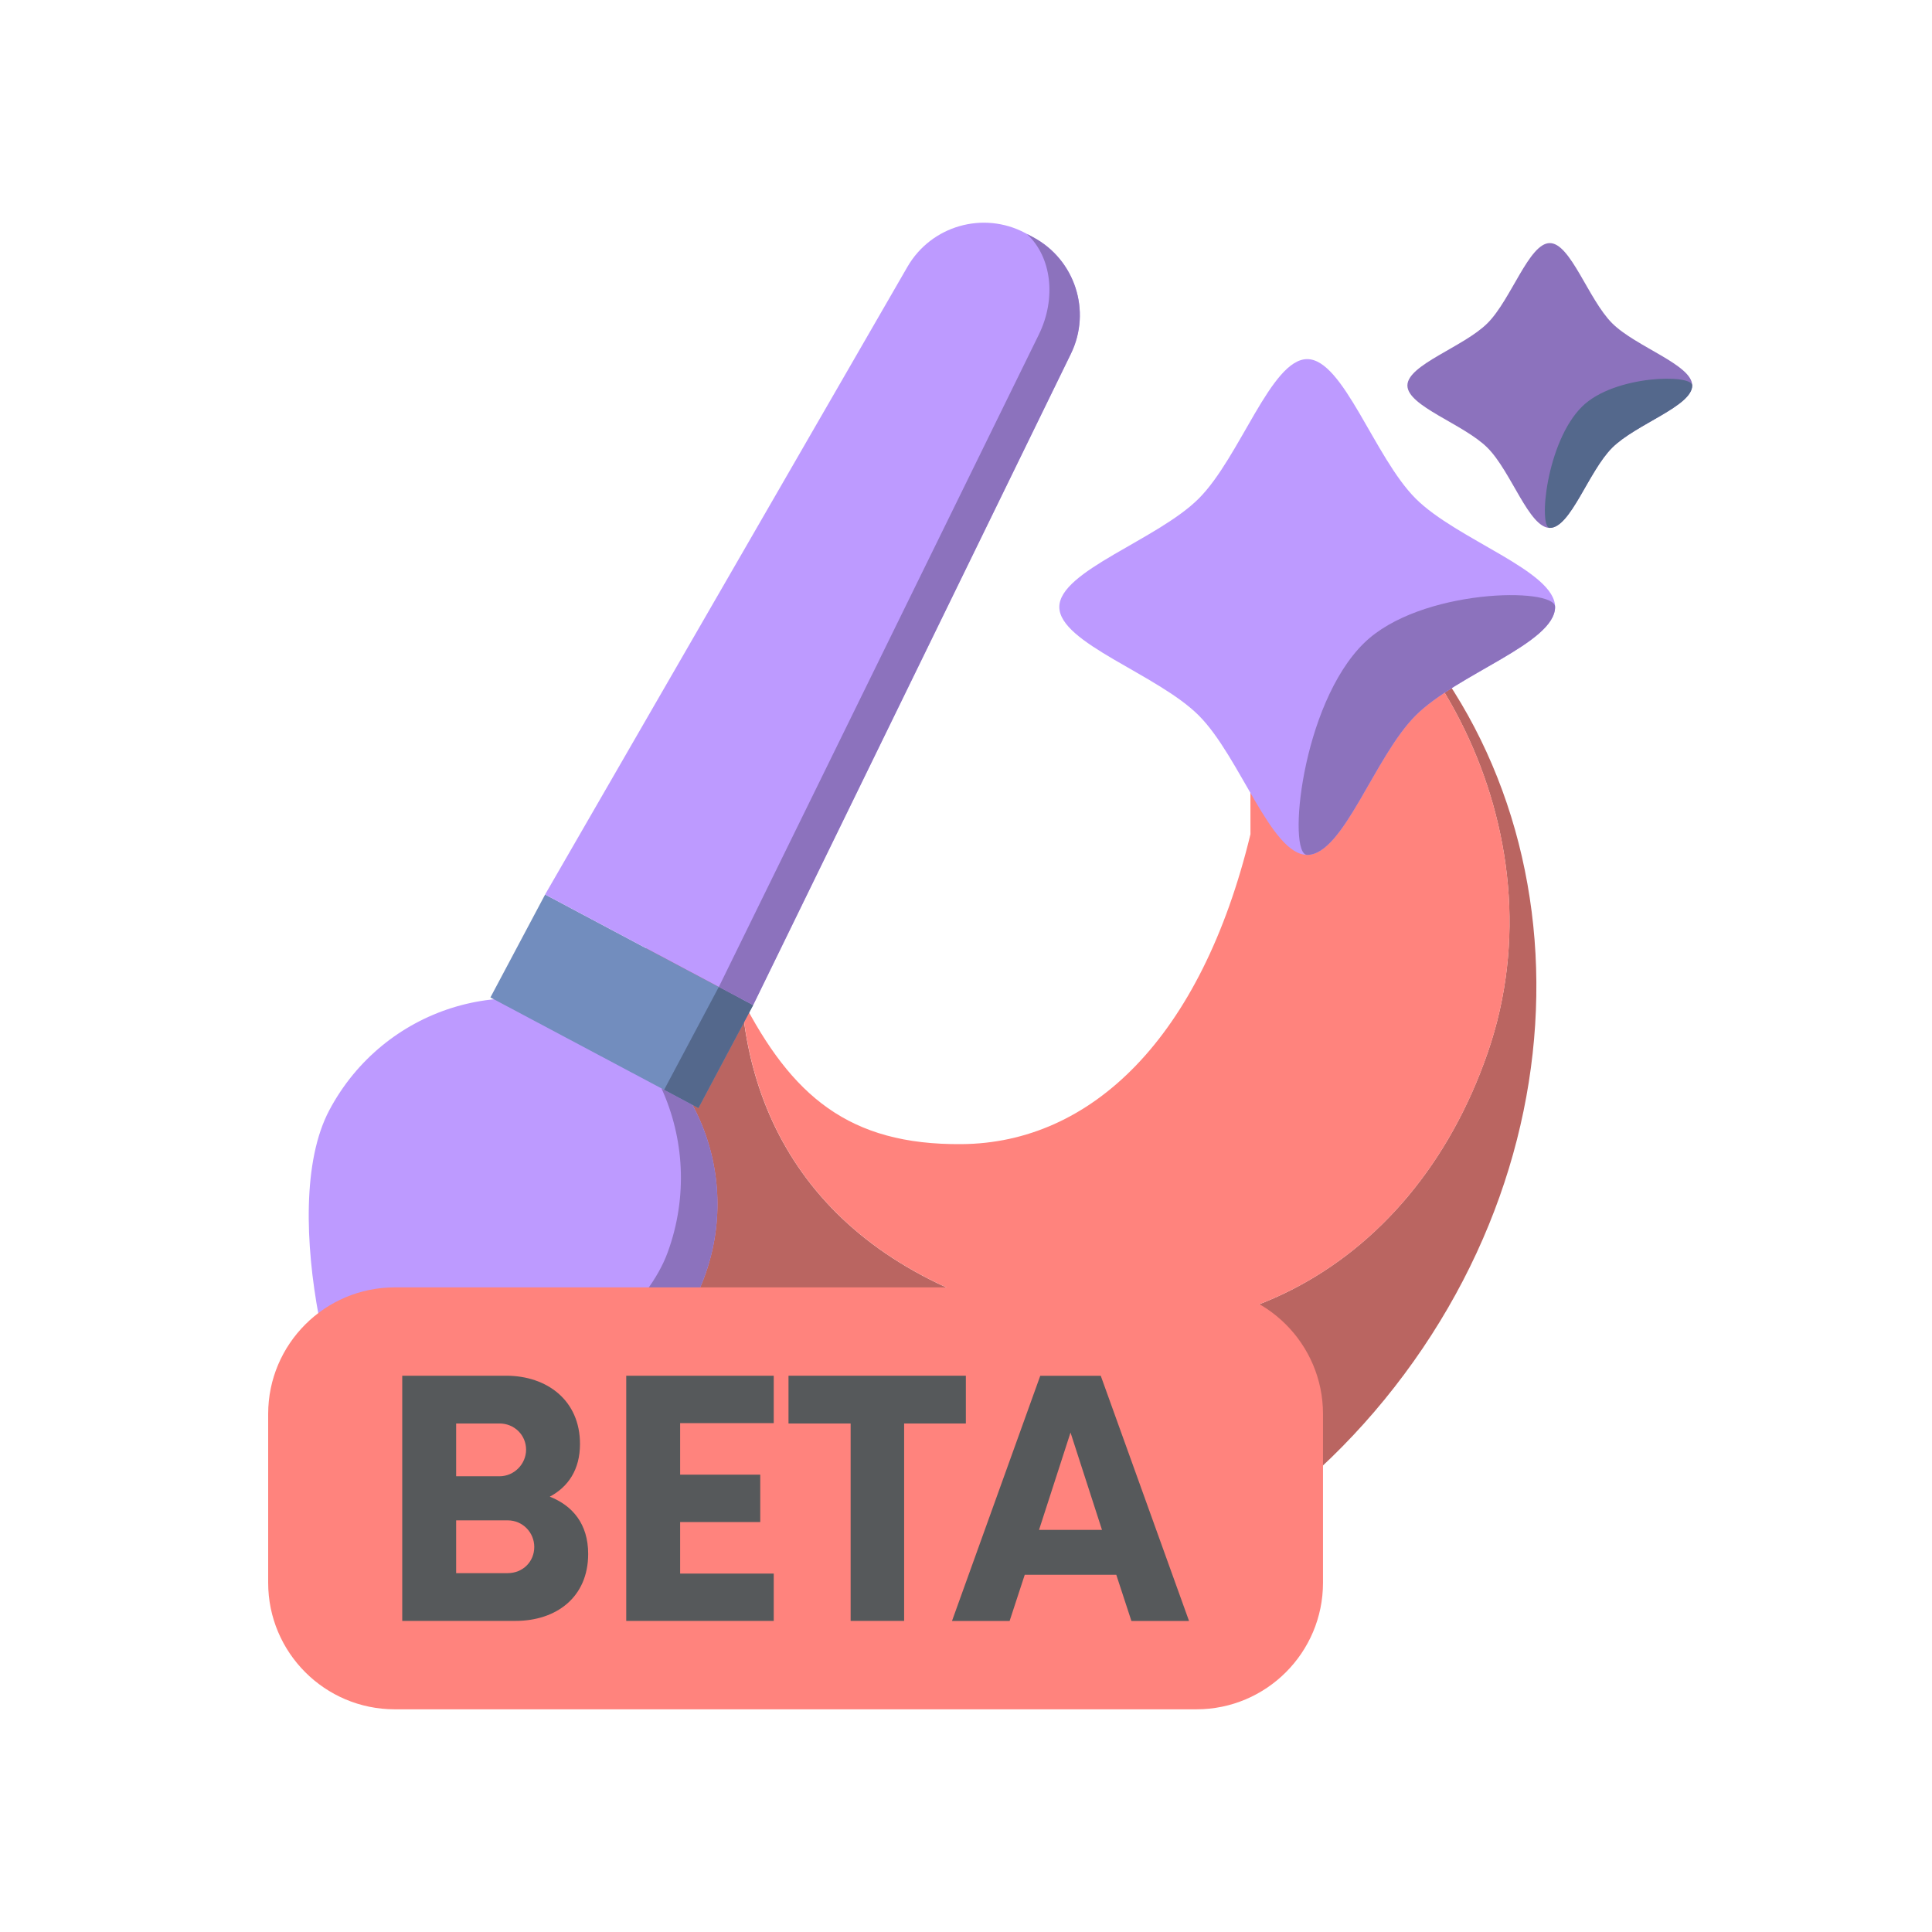<?xml version="1.0" encoding="UTF-8"?>
<svg version="1.1" viewBox="0 0 192 192" xml:space="preserve" xmlns="http://www.w3.org/2000/svg">
	 <g transform="translate(-.422 -2.132)" clip-rule="evenodd" fill-rule="evenodd" stroke-linejoin="round" stroke-miterlimit="2"><g id="logo">
        <g>
            <path d="m125 54.593c-8.479-2.925-3.553-4.721 5.486 1.376 25.466 17.176 30.131 53.681 10.411 81.469-19.719 27.788-56.404 36.403-81.87 19.227-13.407-9.043-21.049-23.444-22.402-39.109-1.217-14.09 37.627-24.158 37.627-24.158-1.676 16.385 4.994 31.651 24.495 38.379 21.599 7.453 41.911-2.977 49.529-25.058 7.619-22.08-6.054-46.184-23.276-52.126z" fill="#ba6561"/>
            <path d="m121.6 53.599c1.135 0.272 2.271 0.603 3.406 0.994 17.222 5.942 30.895 30.046 23.276 52.126-7.618 22.081-27.93 32.511-49.529 25.058-16.289-5.62-23.626-17.197-24.624-30.406 4.963 9.658 10.642 14.562 21.848 14.463 12.889-0.09 23.81-10.527 28.715-30.799 0-9.978 0.062-22.662-3.092-31.436z" fill="#ff837d"/>
        </g>
        <g id="brush">
            <path d="m60.955 103.7c9.962 5.294 13.682 17.813 8.301 27.937-5.381 10.125-28.876 17.037-31.897 15.431s-9.585-24.492-4.204-34.617c5.381-10.124 17.838-14.046 27.8-8.751z" fill="#bd9aff"/>
            <path d="m75.269 102.02-5.438 10.228-20.672-10.991 5.438-10.229z" fill="#728dbe"/>
            <path d="m103.08 25.699c4.172 2.219 5.837 7.344 3.765 11.59-9.064 18.58-31.579 64.731-31.579 64.731l-20.672-10.992s25.671-44.473 36.006-62.376c2.362-4.093 7.542-5.578 11.714-3.36 0.255 0.136 0.511 0.272 0.766 0.407z" fill="#bd9aff"/>
        </g>
        <g id="twinkels">
            <path d="m154.44 26.29c2.064 0 3.833 5.601 6.191 7.96 2.359 2.359 7.961 4.128 7.961 6.191 0 2.064-5.602 3.833-7.961 6.192-2.358 2.358-4.127 7.96-6.191 7.96s-3.833-5.602-6.192-7.96c-2.358-2.359-7.96-4.128-7.96-6.192 0-2.063 5.602-3.832 7.96-6.191 2.359-2.359 4.128-7.96 6.192-7.96z" fill="#8c72bd"/>
            <path d="m130.33 37.821c3.593 0 6.672 9.751 10.778 13.857 4.106 4.105 13.857 7.185 13.857 10.777 0 3.593-9.751 6.672-13.857 10.778s-7.185 13.857-10.778 13.857c-3.592 0-6.671-9.751-10.777-13.857s-13.857-7.185-13.857-10.778c0-3.592 9.751-6.672 13.857-10.777 4.106-4.106 7.185-13.857 10.777-13.857z" fill="#bd9aff"/>
        </g>
        <g id="shading">
            <path d="m69.236 111.93c3.185 5.895 3.435 13.284 0.02 19.709-5.381 10.125-28.876 17.037-31.897 15.431-0.071-0.038-0.144-0.087-0.218-0.148 4.854 0.109 25.805-9.809 29.64-20.346 2.014-5.534 1.629-11.352-0.622-16.282z" fill="#8c72bd"/>
            <path d="m130.33 87.09c-2.004 0-0.602-14.931 5.644-21.046 5.555-5.439 18.991-5.593 18.991-3.589 0 3.593-9.751 6.672-13.857 10.778s-7.185 13.857-10.778 13.857z" fill="#8c72bd"/>
            <path d="m154.44 54.593c-1.152 0-0.357-8.564 3.225-12.073 3.196-3.132 10.927-3.23 10.927-2.079 0 2.064-5.602 3.833-7.961 6.192-2.358 2.358-4.127 7.96-6.191 7.96z" fill="#54688c"/>
            <path d="m75.269 102.02-5.438 10.228-3.41-1.813 5.438-10.228z" fill="#54688c"/>
            <path d="m71.859 100.21 0.013-0.024 31.779-64.784c1.799-3.667 1.247-7.756-1.146-9.984 0.027 7e-3 0.053 0.013 0.079 0.019l0.499 0.265c4.172 2.219 5.837 7.344 3.765 11.59l-31.579 64.731z" fill="#8c72bd"/>
        </g>
        <g id="badge">
            <path d="m131.9 142.65v16.773c0 6.942-5.637 12.579-12.579 12.579h-79.669c-6.943 0-12.58-5.637-12.58-12.579v-16.773c0-6.942 5.637-12.579 12.58-12.579h79.669c6.942 0 12.579 5.637 12.579 12.579z" fill="#ff837d"/>
            <path d="m55.059 150.87c1.825-0.974 3.002-2.679 3.002-5.241 0-4.305-3.246-6.78-7.349-6.78h-10.316v24.367h11.251c4.061 0 7.227-2.353 7.227-6.658 0-2.969-1.543-4.795-3.815-5.688zm-2.355-4.671c0 1.423-1.179 2.643-2.642 2.643h-4.309v-5.246h4.309c1.463 0 2.642 1.139 2.642 2.603zm-1.829 12.27h-5.122v-5.246h5.122c1.504 0 2.642 1.22 2.642 2.643 0 1.464-1.138 2.603-2.642 2.603z" fill="#56595b" fill-rule="nonzero"/>
            <path d="m77.315 143.56v-4.707h-14.659v24.367h14.659v-4.707h-9.302v-5.123h7.962v-4.707h-7.962v-5.123z" fill="#56595b" fill-rule="nonzero"/>
            <path d="m96.407 138.85h-17.624v4.747h6.174v19.619h5.316v-19.619h6.134z" fill="#56595b" fill-rule="nonzero"/>
            <path d="m112.86 163.22h5.726l-8.772-24.366h-6.011l-8.772 24.366h5.726l1.503-4.589h9.097zm-9.179-9.052 3.128-9.671 3.127 9.671z" fill="#56595b" fill-rule="nonzero"/>
        </g>
    </g></g></svg>
